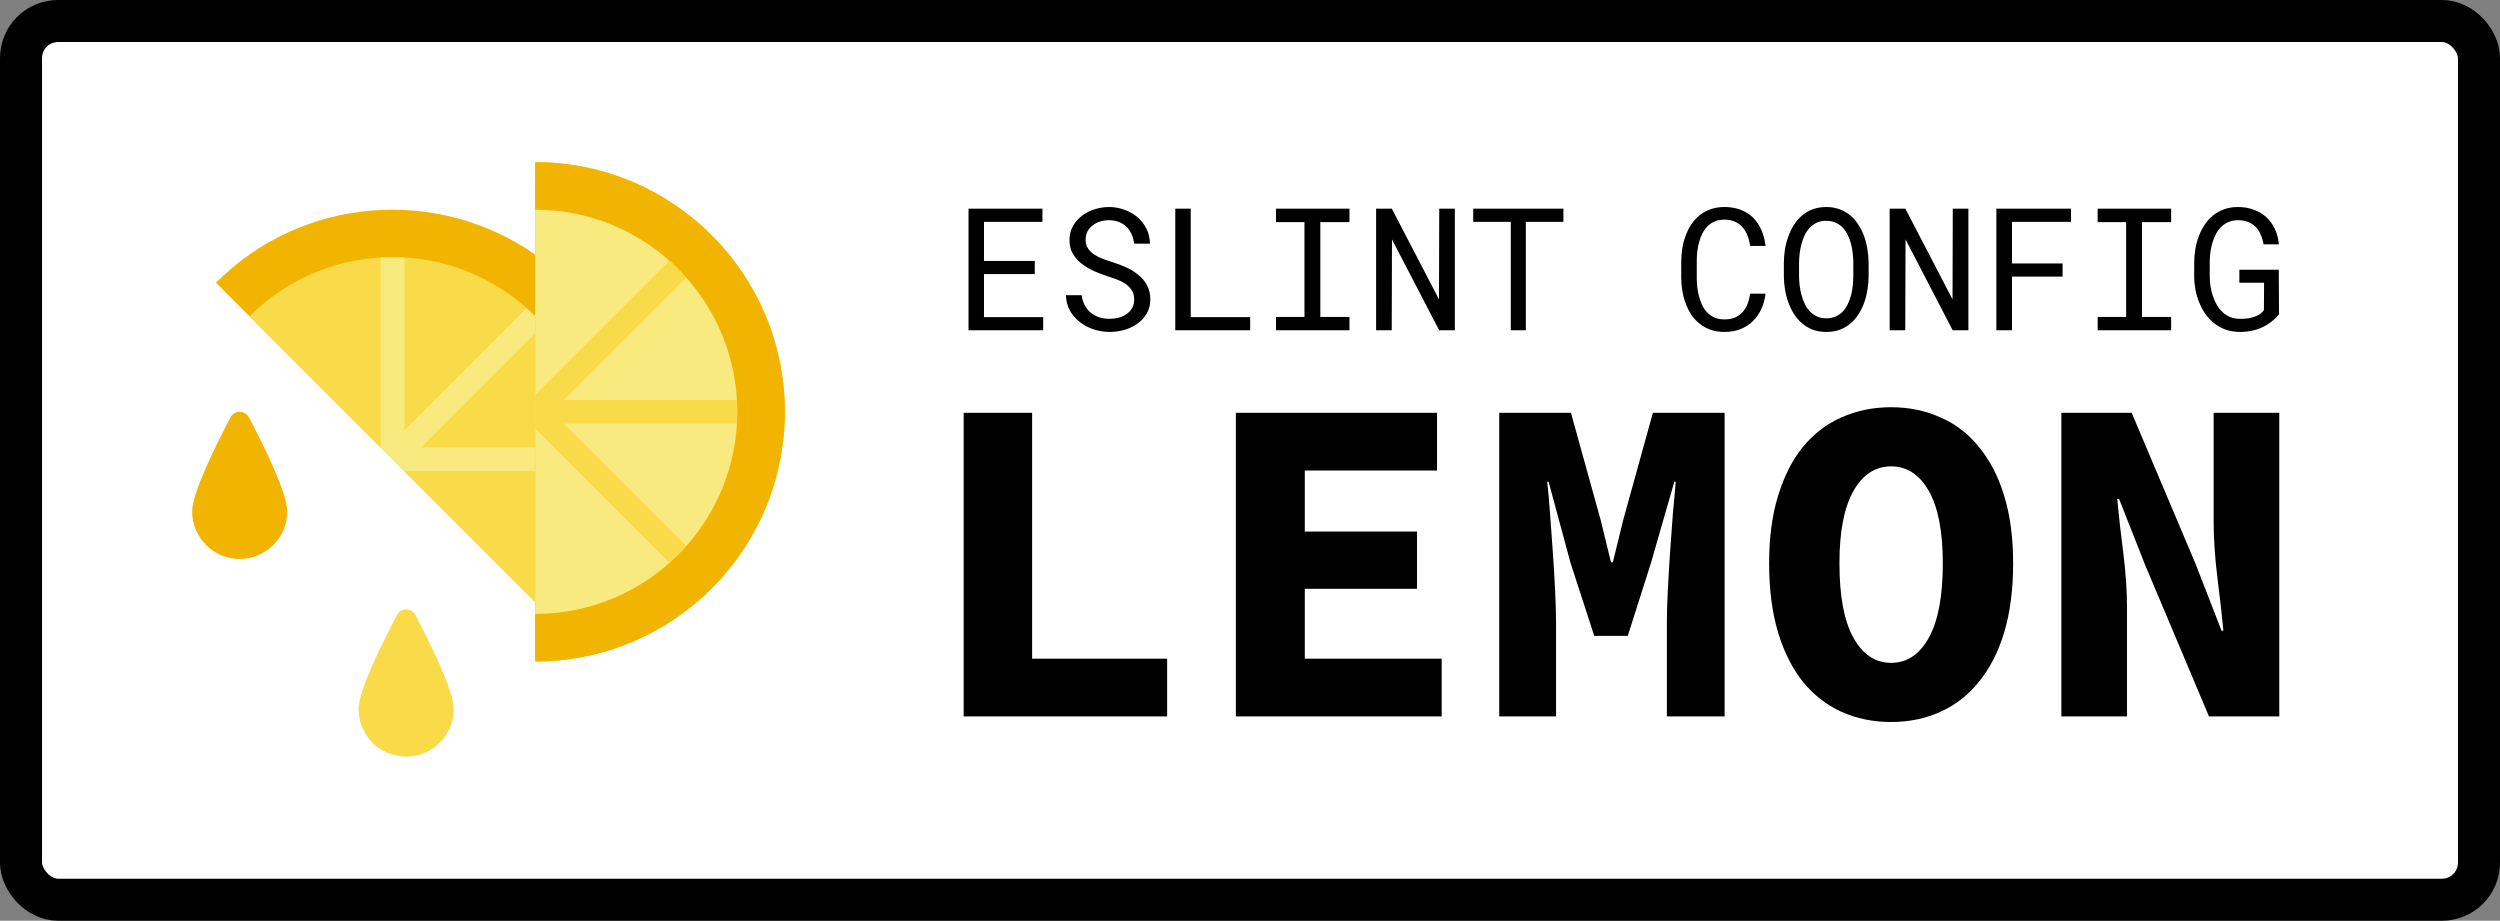 
<svg width="1249" height="460" viewBox="0 0 1249 460" fill="none" xmlns="http://www.w3.org/2000/svg">
<rect x="0" y="0" width="1249" height="460" fill="#808080" stroke="none"/>
<rect x="10.5" y="10.5" width="1228" height="439" rx="18.5" fill="white" stroke="black" stroke-width="21"/>
<path d="M267.369 81V330.48C336.261 330.48 392.109 274.632 392.109 205.74C392.109 136.848 336.261 81 267.369 81Z" fill="#F9D70B"/>
<path d="M143.52 255.5C143.52 268.621 132.881 279.26 119.76 279.26C106.639 279.26 96 268.621 96 255.5C96 246.067 108.284 221.535 115.186 208.496C117.129 204.825 122.391 204.825 124.334 208.496C131.236 221.535 143.52 246.061 143.52 255.5Z" fill="#F1B501"/>
<path d="M226.68 354.24C226.68 367.361 216.041 378 202.92 378C189.798 378 179.16 367.361 179.16 354.24C179.16 344.807 191.444 320.275 198.346 307.237C200.288 303.566 205.551 303.566 207.494 307.237C214.396 320.275 226.68 344.807 226.68 354.24Z" fill="#F9DA49"/>
<path d="M267.369 127.19C218.72 93.201 151.301 97.811 107.88 141.232L267.363 300.715V127.19H267.369Z" fill="#F1B501"/>
<path d="M267.369 157.917C227.922 118.6 164.078 118.636 124.684 158.03L267.369 300.715V157.917Z" fill="#F9DA49"/>
<path d="M267.369 157.917C265.991 156.539 264.512 155.327 263.074 154.05L202.029 215.096V128.74C201.245 128.692 200.461 128.657 199.677 128.627H192.442C191.676 128.657 190.915 128.692 190.149 128.74V223.495L196.089 229.429L202.029 235.369H267.191V223.489H210.428L267.363 166.548V157.917H267.369Z" fill="#F9EA80"/>
<path d="M267.369 81V330.48C336.261 330.48 392.109 274.632 392.109 205.74C392.109 136.848 336.261 81 267.369 81Z" fill="#F1B501"/>
<path d="M267.369 104.761V306.721C323.14 306.721 368.349 261.511 368.349 205.741C368.349 149.97 323.134 104.761 267.369 104.761Z" fill="#F9EA80"/>
<path d="M342.771 138.737C342.261 138.161 341.744 137.591 341.221 137.026L336.083 131.888C335.519 131.366 334.948 130.849 334.378 130.338L267.375 197.341V205.74V214.133L334.378 281.137C334.96 280.62 335.531 280.103 336.101 279.574L341.215 274.46C341.744 273.89 342.267 273.32 342.783 272.738L281.708 211.68H368.046C368.159 209.702 368.343 207.748 368.343 205.74C368.343 203.733 368.159 201.778 368.046 199.8H281.708L342.771 138.737Z" fill="#F9DA49"/>
<path d="M516.961 136.924V130.374H491.597V110.85H520.799V104.259H483.879V165H521.175V158.45H491.597V136.924H516.961ZM566.648 149.648C566.648 151.316 566.286 152.763 565.563 153.986C564.84 155.182 563.908 156.17 562.768 156.948C561.628 157.755 560.32 158.353 558.846 158.742C557.4 159.104 555.926 159.285 554.424 159.285C552.533 159.285 550.781 159.034 549.168 158.534C547.582 158.005 546.178 157.227 544.954 156.197C543.73 155.196 542.729 153.973 541.951 152.526C541.172 151.052 540.657 149.37 540.407 147.478H532.522C532.606 150.093 533.176 152.471 534.233 154.612C535.317 156.726 536.777 158.575 538.613 160.161C540.671 161.996 543.091 163.401 545.872 164.374C548.681 165.348 551.532 165.834 554.424 165.834C556.844 165.834 559.263 165.501 561.683 164.833C564.103 164.138 566.272 163.109 568.191 161.746C570.11 160.411 571.668 158.728 572.864 156.698C574.087 154.668 574.699 152.29 574.699 149.564C574.699 146.867 574.129 144.489 572.989 142.431C571.876 140.372 570.402 138.634 568.567 137.216C566.703 135.686 564.645 134.435 562.392 133.461C560.14 132.46 557.887 131.612 555.634 130.916C554.271 130.499 552.811 130.012 551.254 129.456C549.724 128.9 548.306 128.205 546.998 127.37C545.663 126.536 544.565 125.521 543.703 124.325C542.841 123.101 542.396 121.613 542.368 119.861C542.368 118.248 542.688 116.83 543.327 115.606C543.995 114.382 544.885 113.353 545.997 112.519C547.082 111.684 548.319 111.059 549.71 110.641C551.128 110.224 552.575 110.016 554.049 110.016C555.884 110.016 557.525 110.308 558.971 110.892C560.446 111.448 561.711 112.241 562.768 113.27C563.825 114.299 564.673 115.536 565.313 116.983C565.952 118.401 566.383 119.986 566.606 121.738H574.532C574.477 118.957 573.879 116.44 572.738 114.187C571.598 111.935 570.082 110.016 568.191 108.43C566.3 106.845 564.131 105.621 561.683 104.759C559.236 103.869 556.691 103.424 554.049 103.424C551.657 103.424 549.279 103.8 546.915 104.551C544.551 105.274 542.437 106.344 540.574 107.763C538.71 109.181 537.195 110.92 536.027 112.978C534.886 115.036 534.316 117.372 534.316 119.986C534.316 122.601 534.886 124.881 536.027 126.828C537.195 128.747 538.697 130.416 540.532 131.834C542.34 133.225 544.342 134.421 546.54 135.422C548.764 136.395 550.948 137.23 553.089 137.925C554.563 138.398 556.093 138.926 557.678 139.51C559.291 140.094 560.765 140.817 562.1 141.68C563.435 142.57 564.52 143.654 565.354 144.934C566.217 146.213 566.648 147.784 566.648 149.648ZM594.891 158.45V104.259H587.173V165H624.594V158.45H594.891ZM637.485 104.259V110.975H651.711V158.325H637.485V165H674.197V158.325H659.637V110.975H674.197V104.259H637.485ZM726.845 165V104.259H719.043L718.918 149.564L695.348 104.259H687.505V165H695.306L695.431 119.611L719.002 165H726.845ZM781.078 110.85V104.259H736.023V110.85H754.796V165H762.305V110.85H781.078ZM882.077 146.728H874.36C874.109 148.563 873.678 150.274 873.066 151.859C872.455 153.416 871.634 154.765 870.605 155.905C869.576 157.074 868.311 157.977 866.809 158.617C865.335 159.257 863.582 159.577 861.552 159.577C859.689 159.577 858.062 159.285 856.671 158.701C855.281 158.089 854.071 157.254 853.042 156.197C852.013 155.168 851.164 153.973 850.497 152.61C849.829 151.247 849.287 149.787 848.87 148.229C848.453 146.7 848.147 145.142 847.952 143.557C847.785 141.944 847.702 140.386 847.702 138.885V130.332C847.702 128.83 847.785 127.287 847.952 125.702C848.147 124.089 848.453 122.517 848.87 120.987C849.287 119.458 849.829 118.012 850.497 116.649C851.192 115.286 852.054 114.09 853.083 113.061C854.085 112.032 855.281 111.225 856.671 110.641C858.09 110.03 859.717 109.724 861.552 109.724C863.582 109.724 865.335 110.071 866.809 110.767C868.311 111.434 869.576 112.366 870.605 113.562C871.634 114.758 872.455 116.148 873.066 117.733C873.678 119.319 874.109 121.029 874.36 122.865H882.077C881.744 119.972 881.048 117.33 879.992 114.938C878.963 112.547 877.586 110.488 875.861 108.764C874.137 107.068 872.079 105.76 869.687 104.843C867.295 103.897 864.584 103.424 861.552 103.424C859.021 103.424 856.741 103.786 854.71 104.509C852.68 105.204 850.872 106.178 849.287 107.429C847.674 108.681 846.283 110.169 845.115 111.893C843.975 113.59 843.029 115.439 842.278 117.441C841.5 119.444 840.916 121.544 840.526 123.741C840.165 125.938 839.97 128.163 839.942 130.416V138.885C839.97 141.137 840.165 143.362 840.526 145.559C840.916 147.757 841.5 149.856 842.278 151.859C843.029 153.861 843.975 155.711 845.115 157.407C846.283 159.104 847.674 160.578 849.287 161.829C850.872 163.081 852.68 164.068 854.71 164.791C856.769 165.487 859.049 165.834 861.552 165.834C864.472 165.834 867.115 165.375 869.479 164.458C871.87 163.512 873.942 162.191 875.695 160.494C877.419 158.826 878.823 156.823 879.908 154.487C880.993 152.123 881.716 149.537 882.077 146.728ZM933.557 138.134V131.208C933.53 129.039 933.335 126.842 932.973 124.617C932.64 122.392 932.111 120.25 931.388 118.192C930.637 116.134 929.692 114.215 928.551 112.435C927.439 110.628 926.104 109.056 924.546 107.721C922.989 106.386 921.195 105.343 919.165 104.592C917.134 103.814 914.868 103.424 912.365 103.424C909.862 103.424 907.595 103.814 905.565 104.592C903.562 105.343 901.782 106.386 900.225 107.721C898.667 109.084 897.318 110.669 896.178 112.477C895.066 114.257 894.148 116.176 893.425 118.234C892.674 120.292 892.118 122.434 891.756 124.659C891.422 126.856 891.242 129.039 891.214 131.208V138.134C891.242 140.303 891.436 142.486 891.798 144.683C892.159 146.88 892.716 149.008 893.466 151.066C894.19 153.124 895.121 155.057 896.262 156.865C897.402 158.645 898.751 160.202 900.308 161.537C901.866 162.872 903.646 163.929 905.648 164.708C907.678 165.459 909.945 165.834 912.448 165.834C914.951 165.834 917.204 165.459 919.206 164.708C921.237 163.929 923.031 162.872 924.588 161.537C926.146 160.202 927.481 158.645 928.593 156.865C929.733 155.085 930.665 153.166 931.388 151.108C932.111 149.05 932.64 146.922 932.973 144.725C933.335 142.5 933.53 140.303 933.557 138.134ZM925.923 131.125V138.134C925.895 139.58 925.798 141.096 925.631 142.681C925.492 144.266 925.228 145.824 924.838 147.353C924.421 148.911 923.879 150.399 923.211 151.817C922.572 153.208 921.765 154.431 920.792 155.488C919.791 156.573 918.595 157.435 917.204 158.075C915.841 158.714 914.256 159.034 912.448 159.034C910.64 159.034 909.055 158.714 907.692 158.075C906.33 157.435 905.148 156.573 904.146 155.488C903.145 154.431 902.311 153.194 901.643 151.775C900.976 150.357 900.433 148.869 900.016 147.312C899.599 145.782 899.293 144.224 899.098 142.639C898.932 141.054 898.834 139.552 898.806 138.134V131.125C898.834 129.707 898.932 128.219 899.098 126.661C899.293 125.076 899.599 123.504 900.016 121.947C900.406 120.417 900.934 118.957 901.601 117.567C902.269 116.148 903.103 114.897 904.105 113.812C905.106 112.755 906.288 111.907 907.651 111.267C909.013 110.628 910.585 110.308 912.365 110.308C914.173 110.308 915.758 110.628 917.121 111.267C918.483 111.879 919.665 112.713 920.667 113.77C921.668 114.855 922.502 116.106 923.17 117.525C923.837 118.916 924.38 120.376 924.797 121.905C925.186 123.463 925.464 125.034 925.631 126.619C925.798 128.177 925.895 129.679 925.923 131.125ZM983.41 165V104.259H975.609L975.484 149.564L951.913 104.259H944.07V165H951.872L951.997 119.611L975.568 165H983.41ZM1030.47 138.175V131.626H1005.19V110.85H1034.68V104.259H997.386V165H1005.19V138.175H1030.47ZM1047.99 104.259V110.975H1062.22V158.325H1047.99V165H1084.7V158.325H1070.14V110.975H1084.7V104.259H1047.99ZM1138.6 157.032L1138.48 134.754H1118.79V141.262H1131.13L1131.05 154.904C1130.41 155.822 1129.62 156.573 1128.67 157.157C1127.73 157.713 1126.71 158.158 1125.63 158.492C1124.54 158.826 1123.42 159.048 1122.25 159.159C1121.11 159.271 1120.01 159.312 1118.95 159.285C1117.12 159.257 1115.48 158.937 1114.03 158.325C1112.58 157.685 1111.32 156.837 1110.23 155.78C1109.12 154.723 1108.18 153.5 1107.4 152.109C1106.62 150.719 1105.98 149.244 1105.48 147.687C1104.98 146.13 1104.6 144.544 1104.35 142.931C1104.13 141.29 1104 139.705 1103.98 138.175V131.042C1103.98 129.54 1104.07 127.982 1104.27 126.369C1104.46 124.756 1104.78 123.171 1105.23 121.613C1105.67 120.056 1106.24 118.582 1106.94 117.191C1107.63 115.773 1108.51 114.535 1109.57 113.478C1110.62 112.421 1111.86 111.587 1113.28 110.975C1114.7 110.336 1116.32 110.016 1118.16 110.016C1120.08 110.016 1121.76 110.322 1123.21 110.933C1124.65 111.518 1125.91 112.338 1126.96 113.395C1127.99 114.452 1128.83 115.731 1129.47 117.233C1130.1 118.707 1130.58 120.32 1130.88 122.072H1138.52C1138.27 119.235 1137.6 116.677 1136.52 114.396C1135.43 112.088 1134 110.113 1132.22 108.472C1130.44 106.859 1128.35 105.621 1125.96 104.759C1123.57 103.869 1120.95 103.424 1118.12 103.424C1115.56 103.424 1113.25 103.8 1111.19 104.551C1109.13 105.302 1107.3 106.317 1105.69 107.596C1104.05 108.903 1102.64 110.447 1101.47 112.227C1100.3 113.979 1099.33 115.884 1098.55 117.942C1097.77 120 1097.19 122.156 1096.8 124.408C1096.44 126.633 1096.24 128.872 1096.22 131.125V138.175C1096.24 140.456 1096.47 142.723 1096.88 144.975C1097.33 147.2 1097.98 149.328 1098.84 151.358C1099.68 153.416 1100.72 155.321 1101.97 157.074C1103.22 158.826 1104.68 160.341 1106.35 161.621C1108.02 162.928 1109.9 163.957 1111.99 164.708C1114.1 165.431 1116.41 165.807 1118.91 165.834C1121.39 165.862 1123.75 165.584 1126 165C1128.26 164.444 1130.36 163.582 1132.3 162.413C1133.44 161.746 1134.54 160.967 1135.6 160.077C1136.65 159.159 1137.66 158.144 1138.6 157.032Z" fill="black"/>
<path d="M481.446 357.918V206.243H515.643V329.072H583.106V357.918H481.446ZM617.444 357.918V206.243H717.941V235.089H651.873V265.564H707.937V294.177H651.873V329.072H720.267V357.918H617.444ZM749.022 357.918V206.243H784.847L799.736 259.98L804.854 280.917H805.784L810.902 259.98L825.79 206.243H861.616V357.918H832.769V310.927C832.769 306.739 832.924 301.466 833.235 295.108C833.545 288.749 833.932 282.235 834.398 275.567C834.863 268.898 835.328 262.462 835.793 256.258C836.414 249.9 836.879 244.704 837.189 240.672H836.491L824.86 281.15L813.228 317.673H796.479L784.615 281.15L773.681 240.672H772.983C773.448 244.704 773.914 249.9 774.379 256.258C774.844 262.462 775.309 268.898 775.775 275.567C776.24 282.235 776.628 288.749 776.938 295.108C777.248 301.466 777.403 306.739 777.403 310.927V357.918H749.022ZM944.806 360.71C935.811 360.71 927.514 359.004 919.915 355.592C912.471 352.18 906.035 347.139 900.607 340.471C895.334 333.802 891.224 325.582 888.277 315.812C885.331 305.886 883.857 294.41 883.857 281.382C883.857 268.665 885.331 257.499 888.277 247.884C891.224 238.113 895.334 229.971 900.607 223.457C906.035 216.789 912.471 211.826 919.915 208.569C927.514 205.157 935.811 203.451 944.806 203.451C953.802 203.451 962.021 205.157 969.465 208.569C977.065 211.826 983.501 216.789 988.774 223.457C994.202 229.971 998.389 238.113 1001.34 247.884C1004.28 257.499 1005.76 268.665 1005.76 281.382C1005.76 294.41 1004.28 305.886 1001.34 315.812C998.389 325.582 994.202 333.802 988.774 340.471C983.501 347.139 977.065 352.18 969.465 355.592C962.021 359.004 953.802 360.71 944.806 360.71ZM944.806 331.165C952.716 331.165 958.997 326.978 963.65 318.603C968.302 310.229 970.628 297.822 970.628 281.382C970.628 265.564 968.302 253.544 963.65 245.325C958.997 237.105 952.716 232.995 944.806 232.995C936.897 232.995 930.616 237.105 925.963 245.325C921.311 253.544 918.984 265.564 918.984 281.382C918.984 297.822 921.311 310.229 925.963 318.603C930.616 326.978 936.897 331.165 944.806 331.165ZM1029.86 357.918V206.243H1064.99L1096.86 281.615L1109.88 315.114H1110.81C1110.04 307.049 1109.03 298.132 1107.79 288.361C1106.55 278.436 1105.93 268.975 1105.93 259.98V206.243H1138.73V357.918H1103.6L1071.73 282.313L1058.7 249.279H1057.77C1058.55 257.654 1059.56 266.649 1060.8 276.265C1062.04 285.88 1062.66 295.185 1062.66 304.18V357.918H1029.86Z" fill="black"/>
</svg>
